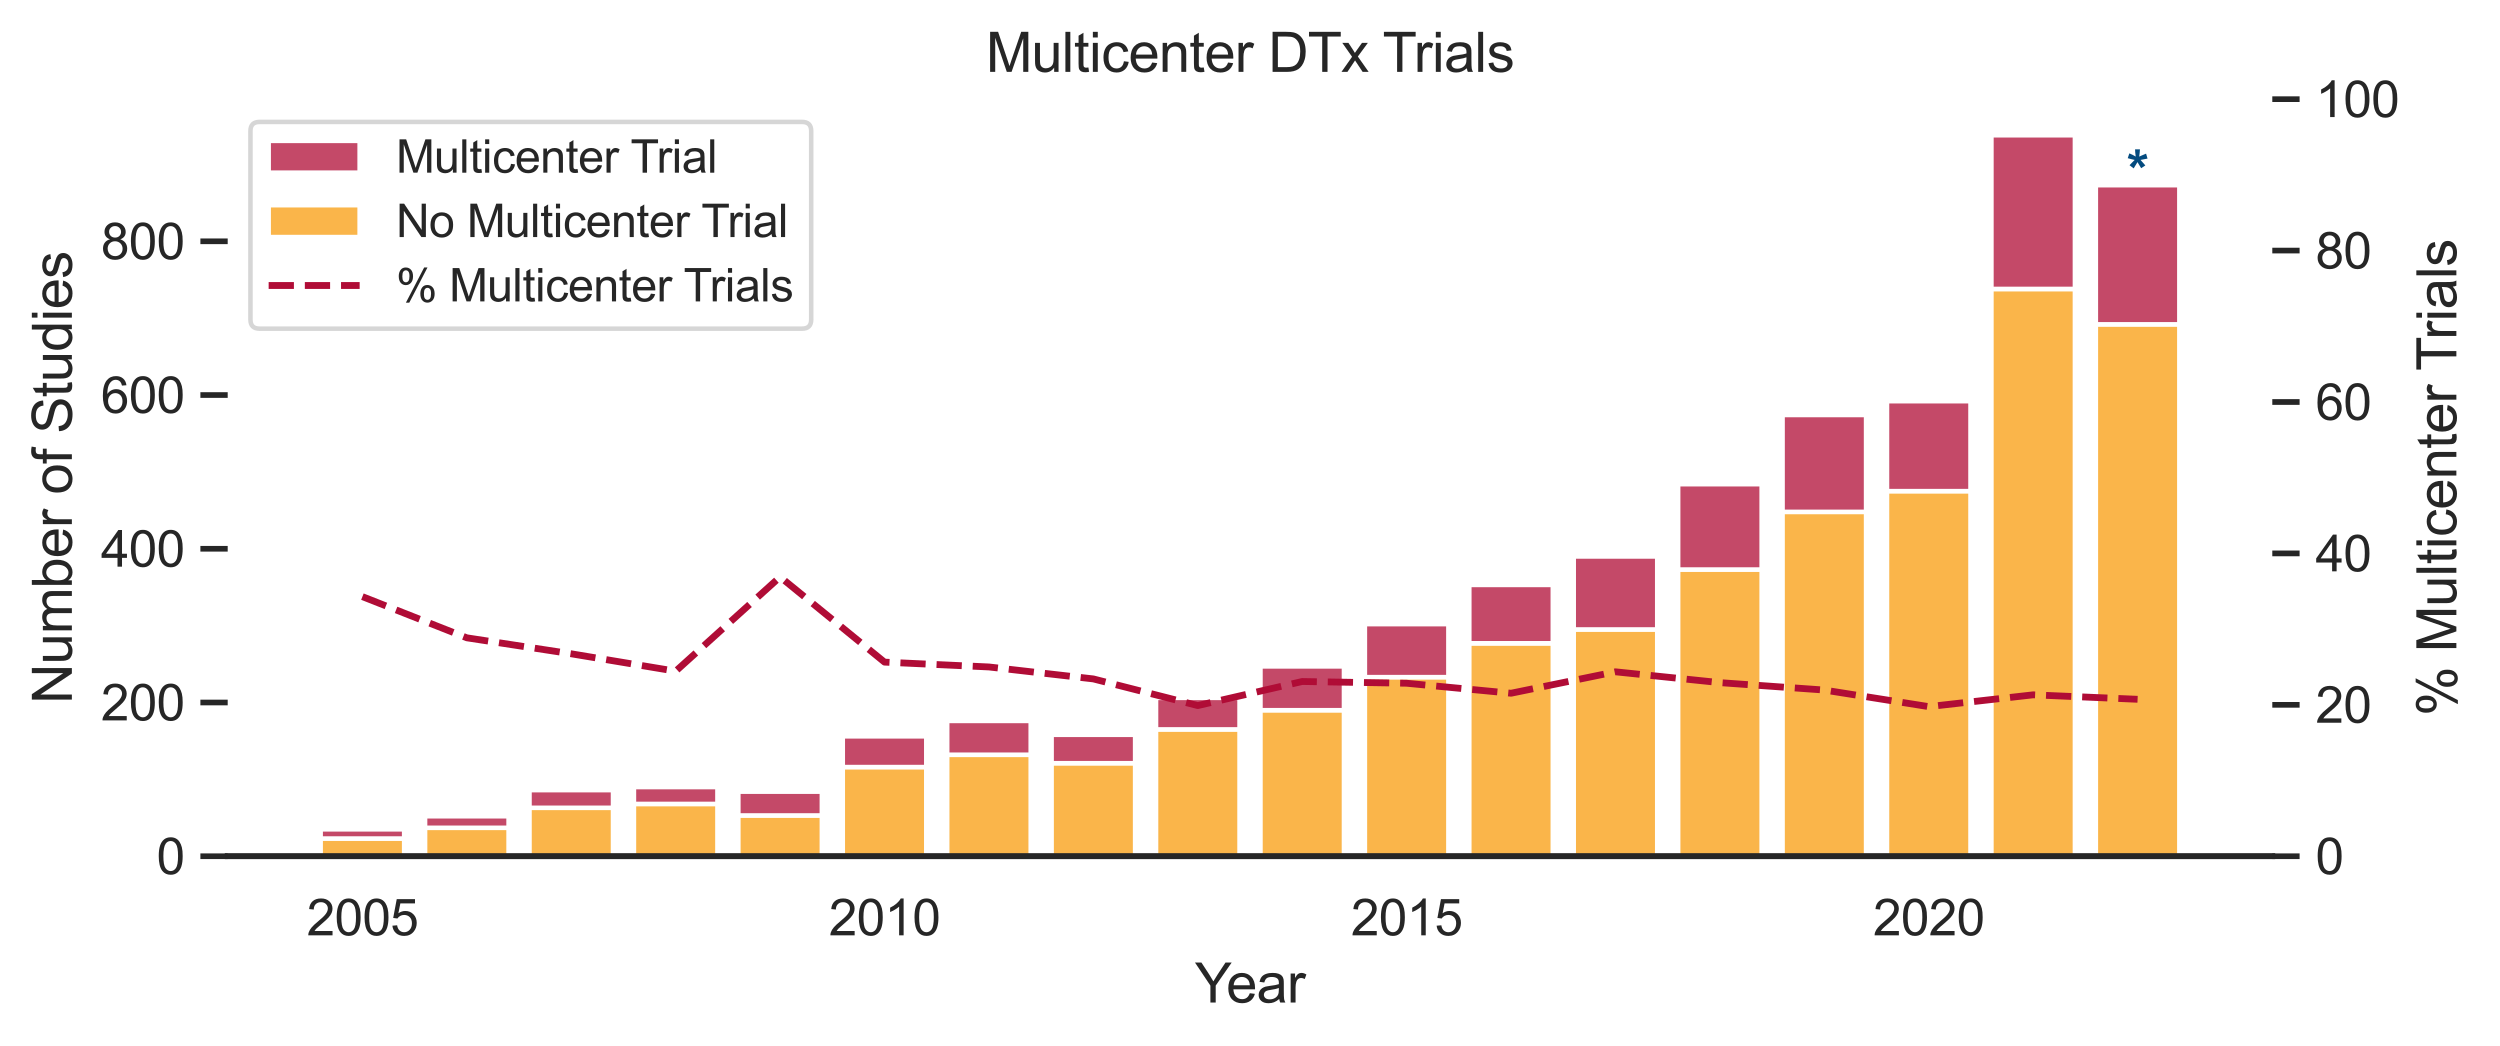 <?xml version="1.0" encoding="utf-8" standalone="no"?>
<!DOCTYPE svg PUBLIC "-//W3C//DTD SVG 1.1//EN"
  "http://www.w3.org/Graphics/SVG/1.1/DTD/svg11.dtd">
<svg xmlns:xlink="http://www.w3.org/1999/xlink" width="549.241pt" height="229.844pt" viewBox="0 0 549.241 229.844" xmlns="http://www.w3.org/2000/svg" version="1.1">
 <defs>
  <style type="text/css">*{stroke-linejoin: round; stroke-linecap: butt}</style>
 </defs>
 <g id="figure_1">
  <g id="patch_1">
   <path d="M 0 229.844 
L 549.241 229.844 
L 549.241 0 
L 0 0 
z
" style="fill: #ffffff"/>
  </g>
  <g id="axes_1">
   <g id="patch_2">
    <path d="M 50.025 188.109 
L 499.215 188.109 
L 499.215 21.789 
L 50.025 21.789 
z
" style="fill: #ffffff"/>
   </g>
   <g id="matplotlib.axis_1">
    <g id="xtick_1">
     <g id="text_1">
      <!-- 2005 -->
      <g style="fill: #262626" transform="translate(67.386 205.483)scale(0.11 -0.11)">
       <defs>
        <path id="ArialMT-32" d="M 3222 541 
L 3222 0 
L 194 0 
Q 188 203 259 391 
Q 375 700 629 1000 
Q 884 1300 1366 1694 
Q 2113 2306 2375 2664 
Q 2638 3022 2638 3341 
Q 2638 3675 2398 3904 
Q 2159 4134 1775 4134 
Q 1369 4134 1125 3890 
Q 881 3647 878 3216 
L 300 3275 
Q 359 3922 746 4261 
Q 1134 4600 1788 4600 
Q 2447 4600 2831 4234 
Q 3216 3869 3216 3328 
Q 3216 3053 3103 2787 
Q 2991 2522 2730 2228 
Q 2469 1934 1863 1422 
Q 1356 997 1212 845 
Q 1069 694 975 541 
L 3222 541 
z
" transform="scale(0.016)"/>
        <path id="ArialMT-30" d="M 266 2259 
Q 266 3072 433 3567 
Q 600 4063 929 4331 
Q 1259 4600 1759 4600 
Q 2128 4600 2406 4451 
Q 2684 4303 2865 4023 
Q 3047 3744 3150 3342 
Q 3253 2941 3253 2259 
Q 3253 1453 3087 958 
Q 2922 463 2592 192 
Q 2263 -78 1759 -78 
Q 1097 -78 719 397 
Q 266 969 266 2259 
z
M 844 2259 
Q 844 1131 1108 757 
Q 1372 384 1759 384 
Q 2147 384 2411 759 
Q 2675 1134 2675 2259 
Q 2675 3391 2411 3762 
Q 2147 4134 1753 4134 
Q 1366 4134 1134 3806 
Q 844 3388 844 2259 
z
" transform="scale(0.016)"/>
        <path id="ArialMT-35" d="M 266 1200 
L 856 1250 
Q 922 819 1161 601 
Q 1400 384 1738 384 
Q 2144 384 2425 690 
Q 2706 997 2706 1503 
Q 2706 1984 2436 2262 
Q 2166 2541 1728 2541 
Q 1456 2541 1237 2417 
Q 1019 2294 894 2097 
L 366 2166 
L 809 4519 
L 3088 4519 
L 3088 3981 
L 1259 3981 
L 1013 2750 
Q 1425 3038 1878 3038 
Q 2478 3038 2890 2622 
Q 3303 2206 3303 1553 
Q 3303 931 2941 478 
Q 2500 -78 1738 -78 
Q 1113 -78 717 272 
Q 322 622 266 1200 
z
" transform="scale(0.016)"/>
       </defs>
       <use xlink:href="#ArialMT-32"/>
       <use xlink:href="#ArialMT-30" x="55.615"/>
       <use xlink:href="#ArialMT-30" x="111.23"/>
       <use xlink:href="#ArialMT-35" x="166.846"/>
      </g>
     </g>
    </g>
    <g id="xtick_2">
     <g id="text_2">
      <!-- 2010 -->
      <g style="fill: #262626" transform="translate(182.092 205.483)scale(0.11 -0.11)">
       <defs>
        <path id="ArialMT-31" d="M 2384 0 
L 1822 0 
L 1822 3584 
Q 1619 3391 1289 3197 
Q 959 3003 697 2906 
L 697 3450 
Q 1169 3672 1522 3987 
Q 1875 4303 2022 4600 
L 2384 4600 
L 2384 0 
z
" transform="scale(0.016)"/>
       </defs>
       <use xlink:href="#ArialMT-32"/>
       <use xlink:href="#ArialMT-30" x="55.615"/>
       <use xlink:href="#ArialMT-31" x="111.23"/>
       <use xlink:href="#ArialMT-30" x="166.846"/>
      </g>
     </g>
    </g>
    <g id="xtick_3">
     <g id="text_3">
      <!-- 2015 -->
      <g style="fill: #262626" transform="translate(296.798 205.483)scale(0.11 -0.11)">
       <use xlink:href="#ArialMT-32"/>
       <use xlink:href="#ArialMT-30" x="55.615"/>
       <use xlink:href="#ArialMT-31" x="111.23"/>
       <use xlink:href="#ArialMT-35" x="166.846"/>
      </g>
     </g>
    </g>
    <g id="xtick_4">
     <g id="text_4">
      <!-- 2020 -->
      <g style="fill: #262626" transform="translate(411.505 205.483)scale(0.11 -0.11)">
       <use xlink:href="#ArialMT-32"/>
       <use xlink:href="#ArialMT-30" x="55.615"/>
       <use xlink:href="#ArialMT-32" x="111.23"/>
       <use xlink:href="#ArialMT-30" x="166.846"/>
      </g>
     </g>
    </g>
    <g id="text_5">
     <!-- Year -->
     <g style="fill: #262626" transform="translate(262.495 220.259)scale(0.12 -0.12)">
      <defs>
       <path id="ArialMT-59" d="M 1784 0 
L 1784 1941 
L 19 4581 
L 756 4581 
L 1659 3200 
Q 1909 2813 2125 2425 
Q 2331 2784 2625 3234 
L 3513 4581 
L 4219 4581 
L 2391 1941 
L 2391 0 
L 1784 0 
z
" transform="scale(0.016)"/>
       <path id="ArialMT-65" d="M 2694 1069 
L 3275 997 
Q 3138 488 2766 206 
Q 2394 -75 1816 -75 
Q 1088 -75 661 373 
Q 234 822 234 1631 
Q 234 2469 665 2931 
Q 1097 3394 1784 3394 
Q 2450 3394 2872 2941 
Q 3294 2488 3294 1666 
Q 3294 1616 3291 1516 
L 816 1516 
Q 847 969 1125 678 
Q 1403 388 1819 388 
Q 2128 388 2347 550 
Q 2566 713 2694 1069 
z
M 847 1978 
L 2700 1978 
Q 2663 2397 2488 2606 
Q 2219 2931 1791 2931 
Q 1403 2931 1139 2672 
Q 875 2413 847 1978 
z
" transform="scale(0.016)"/>
       <path id="ArialMT-61" d="M 2588 409 
Q 2275 144 1986 34 
Q 1697 -75 1366 -75 
Q 819 -75 525 192 
Q 231 459 231 875 
Q 231 1119 342 1320 
Q 453 1522 633 1644 
Q 813 1766 1038 1828 
Q 1203 1872 1538 1913 
Q 2219 1994 2541 2106 
Q 2544 2222 2544 2253 
Q 2544 2597 2384 2738 
Q 2169 2928 1744 2928 
Q 1347 2928 1158 2789 
Q 969 2650 878 2297 
L 328 2372 
Q 403 2725 575 2942 
Q 747 3159 1072 3276 
Q 1397 3394 1825 3394 
Q 2250 3394 2515 3294 
Q 2781 3194 2906 3042 
Q 3031 2891 3081 2659 
Q 3109 2516 3109 2141 
L 3109 1391 
Q 3109 606 3145 398 
Q 3181 191 3288 0 
L 2700 0 
Q 2613 175 2588 409 
z
M 2541 1666 
Q 2234 1541 1622 1453 
Q 1275 1403 1131 1340 
Q 988 1278 909 1158 
Q 831 1038 831 891 
Q 831 666 1001 516 
Q 1172 366 1500 366 
Q 1825 366 2078 508 
Q 2331 650 2450 897 
Q 2541 1088 2541 1459 
L 2541 1666 
z
" transform="scale(0.016)"/>
       <path id="ArialMT-72" d="M 416 0 
L 416 3319 
L 922 3319 
L 922 2816 
Q 1116 3169 1280 3281 
Q 1444 3394 1641 3394 
Q 1925 3394 2219 3213 
L 2025 2691 
Q 1819 2813 1613 2813 
Q 1428 2813 1281 2702 
Q 1134 2591 1072 2394 
Q 978 2094 978 1738 
L 978 0 
L 416 0 
z
" transform="scale(0.016)"/>
      </defs>
      <use xlink:href="#ArialMT-59"/>
      <use xlink:href="#ArialMT-65" x="57.574"/>
      <use xlink:href="#ArialMT-61" x="113.189"/>
      <use xlink:href="#ArialMT-72" x="168.805"/>
     </g>
    </g>
   </g>
   <g id="matplotlib.axis_2">
    <g id="ytick_1">
     <g id="line2d_1">
      <defs>
       <path id="m0fbf802ec1" d="M 0 0 
L -6 0 
" style="stroke: #262626; stroke-width: 1.25"/>
      </defs>
      <g>
       <use xlink:href="#m0fbf802ec1" x="50.025" y="188.109" style="fill: #262626; stroke: #262626; stroke-width: 1.25"/>
      </g>
     </g>
     <g id="text_6">
      <!-- 0 -->
      <g style="fill: #262626" transform="translate(34.408 192.046)scale(0.11 -0.11)">
       <use xlink:href="#ArialMT-30"/>
      </g>
     </g>
    </g>
    <g id="ytick_2">
     <g id="line2d_2">
      <g>
       <use xlink:href="#m0fbf802ec1" x="50.025" y="154.335" style="fill: #262626; stroke: #262626; stroke-width: 1.25"/>
      </g>
     </g>
     <g id="text_7">
      <!-- 200 -->
      <g style="fill: #262626" transform="translate(22.174 158.272)scale(0.11 -0.11)">
       <use xlink:href="#ArialMT-32"/>
       <use xlink:href="#ArialMT-30" x="55.615"/>
       <use xlink:href="#ArialMT-30" x="111.23"/>
      </g>
     </g>
    </g>
    <g id="ytick_3">
     <g id="line2d_3">
      <g>
       <use xlink:href="#m0fbf802ec1" x="50.025" y="120.561" style="fill: #262626; stroke: #262626; stroke-width: 1.25"/>
      </g>
     </g>
     <g id="text_8">
      <!-- 400 -->
      <g style="fill: #262626" transform="translate(22.174 124.498)scale(0.11 -0.11)">
       <defs>
        <path id="ArialMT-34" d="M 2069 0 
L 2069 1097 
L 81 1097 
L 81 1613 
L 2172 4581 
L 2631 4581 
L 2631 1613 
L 3250 1613 
L 3250 1097 
L 2631 1097 
L 2631 0 
L 2069 0 
z
M 2069 1613 
L 2069 3678 
L 634 1613 
L 2069 1613 
z
" transform="scale(0.016)"/>
       </defs>
       <use xlink:href="#ArialMT-34"/>
       <use xlink:href="#ArialMT-30" x="55.615"/>
       <use xlink:href="#ArialMT-30" x="111.23"/>
      </g>
     </g>
    </g>
    <g id="ytick_4">
     <g id="line2d_4">
      <g>
       <use xlink:href="#m0fbf802ec1" x="50.025" y="86.787" style="fill: #262626; stroke: #262626; stroke-width: 1.25"/>
      </g>
     </g>
     <g id="text_9">
      <!-- 600 -->
      <g style="fill: #262626" transform="translate(22.174 90.724)scale(0.11 -0.11)">
       <defs>
        <path id="ArialMT-36" d="M 3184 3459 
L 2625 3416 
Q 2550 3747 2413 3897 
Q 2184 4138 1850 4138 
Q 1581 4138 1378 3988 
Q 1113 3794 959 3422 
Q 806 3050 800 2363 
Q 1003 2672 1297 2822 
Q 1591 2972 1913 2972 
Q 2475 2972 2870 2558 
Q 3266 2144 3266 1488 
Q 3266 1056 3080 686 
Q 2894 316 2569 119 
Q 2244 -78 1831 -78 
Q 1128 -78 684 439 
Q 241 956 241 2144 
Q 241 3472 731 4075 
Q 1159 4600 1884 4600 
Q 2425 4600 2770 4297 
Q 3116 3994 3184 3459 
z
M 888 1484 
Q 888 1194 1011 928 
Q 1134 663 1356 523 
Q 1578 384 1822 384 
Q 2178 384 2434 671 
Q 2691 959 2691 1453 
Q 2691 1928 2437 2201 
Q 2184 2475 1800 2475 
Q 1419 2475 1153 2201 
Q 888 1928 888 1484 
z
" transform="scale(0.016)"/>
       </defs>
       <use xlink:href="#ArialMT-36"/>
       <use xlink:href="#ArialMT-30" x="55.615"/>
       <use xlink:href="#ArialMT-30" x="111.23"/>
      </g>
     </g>
    </g>
    <g id="ytick_5">
     <g id="line2d_5">
      <g>
       <use xlink:href="#m0fbf802ec1" x="50.025" y="53.013" style="fill: #262626; stroke: #262626; stroke-width: 1.25"/>
      </g>
     </g>
     <g id="text_10">
      <!-- 800 -->
      <g style="fill: #262626" transform="translate(22.174 56.95)scale(0.11 -0.11)">
       <defs>
        <path id="ArialMT-38" d="M 1131 2484 
Q 781 2613 612 2850 
Q 444 3088 444 3419 
Q 444 3919 803 4259 
Q 1163 4600 1759 4600 
Q 2359 4600 2725 4251 
Q 3091 3903 3091 3403 
Q 3091 3084 2923 2848 
Q 2756 2613 2416 2484 
Q 2838 2347 3058 2040 
Q 3278 1734 3278 1309 
Q 3278 722 2862 322 
Q 2447 -78 1769 -78 
Q 1091 -78 675 323 
Q 259 725 259 1325 
Q 259 1772 486 2073 
Q 713 2375 1131 2484 
z
M 1019 3438 
Q 1019 3113 1228 2906 
Q 1438 2700 1772 2700 
Q 2097 2700 2305 2904 
Q 2513 3109 2513 3406 
Q 2513 3716 2298 3927 
Q 2084 4138 1766 4138 
Q 1444 4138 1231 3931 
Q 1019 3725 1019 3438 
z
M 838 1322 
Q 838 1081 952 856 
Q 1066 631 1291 507 
Q 1516 384 1775 384 
Q 2178 384 2440 643 
Q 2703 903 2703 1303 
Q 2703 1709 2433 1975 
Q 2163 2241 1756 2241 
Q 1359 2241 1098 1978 
Q 838 1716 838 1322 
z
" transform="scale(0.016)"/>
       </defs>
       <use xlink:href="#ArialMT-38"/>
       <use xlink:href="#ArialMT-30" x="55.615"/>
       <use xlink:href="#ArialMT-30" x="111.23"/>
      </g>
     </g>
    </g>
    <g id="text_11">
     <!-- Number of Studies -->
     <g style="fill: #262626" transform="translate(15.789 154.637)rotate(-90)scale(0.12 -0.12)">
      <defs>
       <path id="ArialMT-4e" d="M 488 0 
L 488 4581 
L 1109 4581 
L 3516 984 
L 3516 4581 
L 4097 4581 
L 4097 0 
L 3475 0 
L 1069 3600 
L 1069 0 
L 488 0 
z
" transform="scale(0.016)"/>
       <path id="ArialMT-75" d="M 2597 0 
L 2597 488 
Q 2209 -75 1544 -75 
Q 1250 -75 995 37 
Q 741 150 617 320 
Q 494 491 444 738 
Q 409 903 409 1263 
L 409 3319 
L 972 3319 
L 972 1478 
Q 972 1038 1006 884 
Q 1059 663 1231 536 
Q 1403 409 1656 409 
Q 1909 409 2131 539 
Q 2353 669 2445 892 
Q 2538 1116 2538 1541 
L 2538 3319 
L 3100 3319 
L 3100 0 
L 2597 0 
z
" transform="scale(0.016)"/>
       <path id="ArialMT-6d" d="M 422 0 
L 422 3319 
L 925 3319 
L 925 2853 
Q 1081 3097 1340 3245 
Q 1600 3394 1931 3394 
Q 2300 3394 2536 3241 
Q 2772 3088 2869 2813 
Q 3263 3394 3894 3394 
Q 4388 3394 4653 3120 
Q 4919 2847 4919 2278 
L 4919 0 
L 4359 0 
L 4359 2091 
Q 4359 2428 4304 2576 
Q 4250 2725 4106 2815 
Q 3963 2906 3769 2906 
Q 3419 2906 3187 2673 
Q 2956 2441 2956 1928 
L 2956 0 
L 2394 0 
L 2394 2156 
Q 2394 2531 2256 2718 
Q 2119 2906 1806 2906 
Q 1569 2906 1367 2781 
Q 1166 2656 1075 2415 
Q 984 2175 984 1722 
L 984 0 
L 422 0 
z
" transform="scale(0.016)"/>
       <path id="ArialMT-62" d="M 941 0 
L 419 0 
L 419 4581 
L 981 4581 
L 981 2947 
Q 1338 3394 1891 3394 
Q 2197 3394 2470 3270 
Q 2744 3147 2920 2923 
Q 3097 2700 3197 2384 
Q 3297 2069 3297 1709 
Q 3297 856 2875 390 
Q 2453 -75 1863 -75 
Q 1275 -75 941 416 
L 941 0 
z
M 934 1684 
Q 934 1088 1097 822 
Q 1363 388 1816 388 
Q 2184 388 2453 708 
Q 2722 1028 2722 1663 
Q 2722 2313 2464 2622 
Q 2206 2931 1841 2931 
Q 1472 2931 1203 2611 
Q 934 2291 934 1684 
z
" transform="scale(0.016)"/>
       <path id="ArialMT-20" transform="scale(0.016)"/>
       <path id="ArialMT-6f" d="M 213 1659 
Q 213 2581 725 3025 
Q 1153 3394 1769 3394 
Q 2453 3394 2887 2945 
Q 3322 2497 3322 1706 
Q 3322 1066 3130 698 
Q 2938 331 2570 128 
Q 2203 -75 1769 -75 
Q 1072 -75 642 372 
Q 213 819 213 1659 
z
M 791 1659 
Q 791 1022 1069 705 
Q 1347 388 1769 388 
Q 2188 388 2466 706 
Q 2744 1025 2744 1678 
Q 2744 2294 2464 2611 
Q 2184 2928 1769 2928 
Q 1347 2928 1069 2612 
Q 791 2297 791 1659 
z
" transform="scale(0.016)"/>
       <path id="ArialMT-66" d="M 556 0 
L 556 2881 
L 59 2881 
L 59 3319 
L 556 3319 
L 556 3672 
Q 556 4006 616 4169 
Q 697 4388 901 4523 
Q 1106 4659 1475 4659 
Q 1713 4659 2000 4603 
L 1916 4113 
Q 1741 4144 1584 4144 
Q 1328 4144 1222 4034 
Q 1116 3925 1116 3625 
L 1116 3319 
L 1763 3319 
L 1763 2881 
L 1116 2881 
L 1116 0 
L 556 0 
z
" transform="scale(0.016)"/>
       <path id="ArialMT-53" d="M 288 1472 
L 859 1522 
Q 900 1178 1048 958 
Q 1197 738 1509 602 
Q 1822 466 2213 466 
Q 2559 466 2825 569 
Q 3091 672 3220 851 
Q 3350 1031 3350 1244 
Q 3350 1459 3225 1620 
Q 3100 1781 2813 1891 
Q 2628 1963 1997 2114 
Q 1366 2266 1113 2400 
Q 784 2572 623 2826 
Q 463 3081 463 3397 
Q 463 3744 659 4045 
Q 856 4347 1234 4503 
Q 1613 4659 2075 4659 
Q 2584 4659 2973 4495 
Q 3363 4331 3572 4012 
Q 3781 3694 3797 3291 
L 3216 3247 
Q 3169 3681 2898 3903 
Q 2628 4125 2100 4125 
Q 1550 4125 1298 3923 
Q 1047 3722 1047 3438 
Q 1047 3191 1225 3031 
Q 1400 2872 2139 2705 
Q 2878 2538 3153 2413 
Q 3553 2228 3743 1945 
Q 3934 1663 3934 1294 
Q 3934 928 3725 604 
Q 3516 281 3123 101 
Q 2731 -78 2241 -78 
Q 1619 -78 1198 103 
Q 778 284 539 648 
Q 300 1013 288 1472 
z
" transform="scale(0.016)"/>
       <path id="ArialMT-74" d="M 1650 503 
L 1731 6 
Q 1494 -44 1306 -44 
Q 1000 -44 831 53 
Q 663 150 594 308 
Q 525 466 525 972 
L 525 2881 
L 113 2881 
L 113 3319 
L 525 3319 
L 525 4141 
L 1084 4478 
L 1084 3319 
L 1650 3319 
L 1650 2881 
L 1084 2881 
L 1084 941 
Q 1084 700 1114 631 
Q 1144 563 1211 522 
Q 1278 481 1403 481 
Q 1497 481 1650 503 
z
" transform="scale(0.016)"/>
       <path id="ArialMT-64" d="M 2575 0 
L 2575 419 
Q 2259 -75 1647 -75 
Q 1250 -75 917 144 
Q 584 363 401 755 
Q 219 1147 219 1656 
Q 219 2153 384 2558 
Q 550 2963 881 3178 
Q 1213 3394 1622 3394 
Q 1922 3394 2156 3267 
Q 2391 3141 2538 2938 
L 2538 4581 
L 3097 4581 
L 3097 0 
L 2575 0 
z
M 797 1656 
Q 797 1019 1065 703 
Q 1334 388 1700 388 
Q 2069 388 2326 689 
Q 2584 991 2584 1609 
Q 2584 2291 2321 2609 
Q 2059 2928 1675 2928 
Q 1300 2928 1048 2622 
Q 797 2316 797 1656 
z
" transform="scale(0.016)"/>
       <path id="ArialMT-69" d="M 425 3934 
L 425 4581 
L 988 4581 
L 988 3934 
L 425 3934 
z
M 425 0 
L 425 3319 
L 988 3319 
L 988 0 
L 425 0 
z
" transform="scale(0.016)"/>
       <path id="ArialMT-73" d="M 197 991 
L 753 1078 
Q 800 744 1014 566 
Q 1228 388 1613 388 
Q 2000 388 2187 545 
Q 2375 703 2375 916 
Q 2375 1106 2209 1216 
Q 2094 1291 1634 1406 
Q 1016 1563 777 1677 
Q 538 1791 414 1992 
Q 291 2194 291 2438 
Q 291 2659 392 2848 
Q 494 3038 669 3163 
Q 800 3259 1026 3326 
Q 1253 3394 1513 3394 
Q 1903 3394 2198 3281 
Q 2494 3169 2634 2976 
Q 2775 2784 2828 2463 
L 2278 2388 
Q 2241 2644 2061 2787 
Q 1881 2931 1553 2931 
Q 1166 2931 1000 2803 
Q 834 2675 834 2503 
Q 834 2394 903 2306 
Q 972 2216 1119 2156 
Q 1203 2125 1616 2013 
Q 2213 1853 2448 1751 
Q 2684 1650 2818 1456 
Q 2953 1263 2953 975 
Q 2953 694 2789 445 
Q 2625 197 2315 61 
Q 2006 -75 1616 -75 
Q 969 -75 630 194 
Q 291 463 197 991 
z
" transform="scale(0.016)"/>
      </defs>
      <use xlink:href="#ArialMT-4e"/>
      <use xlink:href="#ArialMT-75" x="72.217"/>
      <use xlink:href="#ArialMT-6d" x="127.832"/>
      <use xlink:href="#ArialMT-62" x="211.133"/>
      <use xlink:href="#ArialMT-65" x="266.748"/>
      <use xlink:href="#ArialMT-72" x="322.363"/>
      <use xlink:href="#ArialMT-20" x="355.664"/>
      <use xlink:href="#ArialMT-6f" x="383.447"/>
      <use xlink:href="#ArialMT-66" x="439.062"/>
      <use xlink:href="#ArialMT-20" x="466.846"/>
      <use xlink:href="#ArialMT-53" x="494.629"/>
      <use xlink:href="#ArialMT-74" x="561.328"/>
      <use xlink:href="#ArialMT-75" x="589.111"/>
      <use xlink:href="#ArialMT-64" x="644.727"/>
      <use xlink:href="#ArialMT-69" x="700.342"/>
      <use xlink:href="#ArialMT-65" x="722.559"/>
      <use xlink:href="#ArialMT-73" x="778.174"/>
     </g>
    </g>
   </g>
   <g id="patch_3">
    <path d="M 70.443 188.109 
L 88.796 188.109 
L 88.796 184.225 
L 70.443 184.225 
z
" clip-path="url(#p5a8316d09e)" style="fill: #f89c0e; fill-opacity: 0.75; stroke: #ffffff; stroke-linejoin: miter"/>
   </g>
   <g id="patch_4">
    <path d="M 93.384 188.109 
L 111.737 188.109 
L 111.737 181.861 
L 93.384 181.861 
z
" clip-path="url(#p5a8316d09e)" style="fill: #f89c0e; fill-opacity: 0.75; stroke: #ffffff; stroke-linejoin: miter"/>
   </g>
   <g id="patch_5">
    <path d="M 116.326 188.109 
L 134.679 188.109 
L 134.679 177.471 
L 116.326 177.471 
z
" clip-path="url(#p5a8316d09e)" style="fill: #f89c0e; fill-opacity: 0.75; stroke: #ffffff; stroke-linejoin: miter"/>
   </g>
   <g id="patch_6">
    <path d="M 139.267 188.109 
L 157.62 188.109 
L 157.62 176.626 
L 139.267 176.626 
z
" clip-path="url(#p5a8316d09e)" style="fill: #f89c0e; fill-opacity: 0.75; stroke: #ffffff; stroke-linejoin: miter"/>
   </g>
   <g id="patch_7">
    <path d="M 162.208 188.109 
L 180.561 188.109 
L 180.561 179.159 
L 162.208 179.159 
z
" clip-path="url(#p5a8316d09e)" style="fill: #f89c0e; fill-opacity: 0.75; stroke: #ffffff; stroke-linejoin: miter"/>
   </g>
   <g id="patch_8">
    <path d="M 185.15 188.109 
L 203.503 188.109 
L 203.503 168.52 
L 185.15 168.52 
z
" clip-path="url(#p5a8316d09e)" style="fill: #f89c0e; fill-opacity: 0.75; stroke: #ffffff; stroke-linejoin: miter"/>
   </g>
   <g id="patch_9">
    <path d="M 208.091 188.109 
L 226.444 188.109 
L 226.444 165.819 
L 208.091 165.819 
z
" clip-path="url(#p5a8316d09e)" style="fill: #f89c0e; fill-opacity: 0.75; stroke: #ffffff; stroke-linejoin: miter"/>
   </g>
   <g id="patch_10">
    <path d="M 231.032 188.109 
L 249.385 188.109 
L 249.385 167.676 
L 231.032 167.676 
z
" clip-path="url(#p5a8316d09e)" style="fill: #f89c0e; fill-opacity: 0.75; stroke: #ffffff; stroke-linejoin: miter"/>
   </g>
   <g id="patch_11">
    <path d="M 253.973 188.109 
L 272.326 188.109 
L 272.326 160.246 
L 253.973 160.246 
z
" clip-path="url(#p5a8316d09e)" style="fill: #f89c0e; fill-opacity: 0.75; stroke: #ffffff; stroke-linejoin: miter"/>
   </g>
   <g id="patch_12">
    <path d="M 276.915 188.109 
L 295.268 188.109 
L 295.268 156.024 
L 276.915 156.024 
z
" clip-path="url(#p5a8316d09e)" style="fill: #f89c0e; fill-opacity: 0.75; stroke: #ffffff; stroke-linejoin: miter"/>
   </g>
   <g id="patch_13">
    <path d="M 299.856 188.109 
L 318.209 188.109 
L 318.209 148.763 
L 299.856 148.763 
z
" clip-path="url(#p5a8316d09e)" style="fill: #f89c0e; fill-opacity: 0.75; stroke: #ffffff; stroke-linejoin: miter"/>
   </g>
   <g id="patch_14">
    <path d="M 322.797 188.109 
L 341.15 188.109 
L 341.15 141.332 
L 322.797 141.332 
z
" clip-path="url(#p5a8316d09e)" style="fill: #f89c0e; fill-opacity: 0.75; stroke: #ffffff; stroke-linejoin: miter"/>
   </g>
   <g id="patch_15">
    <path d="M 345.738 188.109 
L 364.091 188.109 
L 364.091 138.293 
L 345.738 138.293 
z
" clip-path="url(#p5a8316d09e)" style="fill: #f89c0e; fill-opacity: 0.75; stroke: #ffffff; stroke-linejoin: miter"/>
   </g>
   <g id="patch_16">
    <path d="M 368.68 188.109 
L 387.033 188.109 
L 387.033 125.121 
L 368.68 125.121 
z
" clip-path="url(#p5a8316d09e)" style="fill: #f89c0e; fill-opacity: 0.75; stroke: #ffffff; stroke-linejoin: miter"/>
   </g>
   <g id="patch_17">
    <path d="M 391.621 188.109 
L 409.974 188.109 
L 409.974 112.456 
L 391.621 112.456 
z
" clip-path="url(#p5a8316d09e)" style="fill: #f89c0e; fill-opacity: 0.75; stroke: #ffffff; stroke-linejoin: miter"/>
   </g>
   <g id="patch_18">
    <path d="M 414.562 188.109 
L 432.915 188.109 
L 432.915 107.896 
L 414.562 107.896 
z
" clip-path="url(#p5a8316d09e)" style="fill: #f89c0e; fill-opacity: 0.75; stroke: #ffffff; stroke-linejoin: miter"/>
   </g>
   <g id="patch_19">
    <path d="M 437.503 188.109 
L 455.856 188.109 
L 455.856 63.483 
L 437.503 63.483 
z
" clip-path="url(#p5a8316d09e)" style="fill: #f89c0e; fill-opacity: 0.75; stroke: #ffffff; stroke-linejoin: miter"/>
   </g>
   <g id="patch_20">
    <path d="M 460.445 188.109 
L 478.798 188.109 
L 478.798 71.251 
L 460.445 71.251 
z
" clip-path="url(#p5a8316d09e)" style="fill: #f89c0e; fill-opacity: 0.75; stroke: #ffffff; stroke-linejoin: miter"/>
   </g>
   <g id="patch_21">
    <path d="M 70.443 184.225 
L 88.796 184.225 
L 88.796 182.199 
L 70.443 182.199 
z
" clip-path="url(#p5a8316d09e)" style="fill: #b00c36; fill-opacity: 0.75; stroke: #ffffff; stroke-linejoin: miter"/>
   </g>
   <g id="patch_22">
    <path d="M 93.384 181.861 
L 111.737 181.861 
L 111.737 179.328 
L 93.384 179.328 
z
" clip-path="url(#p5a8316d09e)" style="fill: #b00c36; fill-opacity: 0.75; stroke: #ffffff; stroke-linejoin: miter"/>
   </g>
   <g id="patch_23">
    <path d="M 116.326 177.471 
L 134.679 177.471 
L 134.679 173.587 
L 116.326 173.587 
z
" clip-path="url(#p5a8316d09e)" style="fill: #b00c36; fill-opacity: 0.75; stroke: #ffffff; stroke-linejoin: miter"/>
   </g>
   <g id="patch_24">
    <path d="M 139.267 176.626 
L 157.62 176.626 
L 157.62 172.911 
L 139.267 172.911 
z
" clip-path="url(#p5a8316d09e)" style="fill: #b00c36; fill-opacity: 0.75; stroke: #ffffff; stroke-linejoin: miter"/>
   </g>
   <g id="patch_25">
    <path d="M 162.208 179.159 
L 180.561 179.159 
L 180.561 173.924 
L 162.208 173.924 
z
" clip-path="url(#p5a8316d09e)" style="fill: #b00c36; fill-opacity: 0.75; stroke: #ffffff; stroke-linejoin: miter"/>
   </g>
   <g id="patch_26">
    <path d="M 185.15 168.52 
L 203.503 168.52 
L 203.503 161.766 
L 185.15 161.766 
z
" clip-path="url(#p5a8316d09e)" style="fill: #b00c36; fill-opacity: 0.75; stroke: #ffffff; stroke-linejoin: miter"/>
   </g>
   <g id="patch_27">
    <path d="M 208.091 165.819 
L 226.444 165.819 
L 226.444 158.388 
L 208.091 158.388 
z
" clip-path="url(#p5a8316d09e)" style="fill: #b00c36; fill-opacity: 0.75; stroke: #ffffff; stroke-linejoin: miter"/>
   </g>
   <g id="patch_28">
    <path d="M 231.032 167.676 
L 249.385 167.676 
L 249.385 161.428 
L 231.032 161.428 
z
" clip-path="url(#p5a8316d09e)" style="fill: #b00c36; fill-opacity: 0.75; stroke: #ffffff; stroke-linejoin: miter"/>
   </g>
   <g id="patch_29">
    <path d="M 253.973 160.246 
L 272.326 160.246 
L 272.326 153.322 
L 253.973 153.322 
z
" clip-path="url(#p5a8316d09e)" style="fill: #b00c36; fill-opacity: 0.75; stroke: #ffffff; stroke-linejoin: miter"/>
   </g>
   <g id="patch_30">
    <path d="M 276.915 156.024 
L 295.268 156.024 
L 295.268 146.399 
L 276.915 146.399 
z
" clip-path="url(#p5a8316d09e)" style="fill: #b00c36; fill-opacity: 0.75; stroke: #ffffff; stroke-linejoin: miter"/>
   </g>
   <g id="patch_31">
    <path d="M 299.856 148.763 
L 318.209 148.763 
L 318.209 137.111 
L 299.856 137.111 
z
" clip-path="url(#p5a8316d09e)" style="fill: #b00c36; fill-opacity: 0.75; stroke: #ffffff; stroke-linejoin: miter"/>
   </g>
   <g id="patch_32">
    <path d="M 322.797 141.332 
L 341.15 141.332 
L 341.15 128.498 
L 322.797 128.498 
z
" clip-path="url(#p5a8316d09e)" style="fill: #b00c36; fill-opacity: 0.75; stroke: #ffffff; stroke-linejoin: miter"/>
   </g>
   <g id="patch_33">
    <path d="M 345.738 138.293 
L 364.091 138.293 
L 364.091 122.25 
L 345.738 122.25 
z
" clip-path="url(#p5a8316d09e)" style="fill: #b00c36; fill-opacity: 0.75; stroke: #ffffff; stroke-linejoin: miter"/>
   </g>
   <g id="patch_34">
    <path d="M 368.68 125.121 
L 387.033 125.121 
L 387.033 106.376 
L 368.68 106.376 
z
" clip-path="url(#p5a8316d09e)" style="fill: #b00c36; fill-opacity: 0.75; stroke: #ffffff; stroke-linejoin: miter"/>
   </g>
   <g id="patch_35">
    <path d="M 391.621 112.456 
L 409.974 112.456 
L 409.974 91.178 
L 391.621 91.178 
z
" clip-path="url(#p5a8316d09e)" style="fill: #b00c36; fill-opacity: 0.75; stroke: #ffffff; stroke-linejoin: miter"/>
   </g>
   <g id="patch_36">
    <path d="M 414.562 107.896 
L 432.915 107.896 
L 432.915 88.138 
L 414.562 88.138 
z
" clip-path="url(#p5a8316d09e)" style="fill: #b00c36; fill-opacity: 0.75; stroke: #ffffff; stroke-linejoin: miter"/>
   </g>
   <g id="patch_37">
    <path d="M 437.503 63.483 
L 455.856 63.483 
L 455.856 29.709 
L 437.503 29.709 
z
" clip-path="url(#p5a8316d09e)" style="fill: #b00c36; fill-opacity: 0.75; stroke: #ffffff; stroke-linejoin: miter"/>
   </g>
   <g id="patch_38">
    <path d="M 460.445 71.251 
L 478.798 71.251 
L 478.798 40.686 
L 460.445 40.686 
z
" clip-path="url(#p5a8316d09e)" style="fill: #b00c36; fill-opacity: 0.75; stroke: #ffffff; stroke-linejoin: miter"/>
   </g>
   <g id="patch_39">
    <path d="M 50.025 188.109 
L 499.215 188.109 
" style="fill: none; stroke: #262626; stroke-width: 1.25; stroke-linejoin: miter; stroke-linecap: square"/>
   </g>
  </g>
  <g id="axes_2">
   <g id="matplotlib.axis_3">
    <g id="ytick_6">
     <g id="line2d_6">
      <defs>
       <path id="m741aa384a7" d="M 0 0 
L 6 0 
" style="stroke: #262626; stroke-width: 1.25"/>
      </defs>
      <g>
       <use xlink:href="#m741aa384a7" x="499.215" y="188.109" style="fill: #262626; stroke: #262626; stroke-width: 1.25"/>
      </g>
     </g>
     <g id="text_12">
      <!-- 0 -->
      <g style="fill: #262626" transform="translate(508.715 192.046)scale(0.11 -0.11)">
       <use xlink:href="#ArialMT-30"/>
      </g>
     </g>
    </g>
    <g id="ytick_7">
     <g id="line2d_7">
      <g>
       <use xlink:href="#m741aa384a7" x="499.215" y="154.845" style="fill: #262626; stroke: #262626; stroke-width: 1.25"/>
      </g>
     </g>
     <g id="text_13">
      <!-- 20 -->
      <g style="fill: #262626" transform="translate(508.715 158.782)scale(0.11 -0.11)">
       <use xlink:href="#ArialMT-32"/>
       <use xlink:href="#ArialMT-30" x="55.615"/>
      </g>
     </g>
    </g>
    <g id="ytick_8">
     <g id="line2d_8">
      <g>
       <use xlink:href="#m741aa384a7" x="499.215" y="121.581" style="fill: #262626; stroke: #262626; stroke-width: 1.25"/>
      </g>
     </g>
     <g id="text_14">
      <!-- 40 -->
      <g style="fill: #262626" transform="translate(508.715 125.518)scale(0.11 -0.11)">
       <use xlink:href="#ArialMT-34"/>
       <use xlink:href="#ArialMT-30" x="55.615"/>
      </g>
     </g>
    </g>
    <g id="ytick_9">
     <g id="line2d_9">
      <g>
       <use xlink:href="#m741aa384a7" x="499.215" y="88.317" style="fill: #262626; stroke: #262626; stroke-width: 1.25"/>
      </g>
     </g>
     <g id="text_15">
      <!-- 60 -->
      <g style="fill: #262626" transform="translate(508.715 92.254)scale(0.11 -0.11)">
       <use xlink:href="#ArialMT-36"/>
       <use xlink:href="#ArialMT-30" x="55.615"/>
      </g>
     </g>
    </g>
    <g id="ytick_10">
     <g id="line2d_10">
      <g>
       <use xlink:href="#m741aa384a7" x="499.215" y="55.053" style="fill: #262626; stroke: #262626; stroke-width: 1.25"/>
      </g>
     </g>
     <g id="text_16">
      <!-- 80 -->
      <g style="fill: #262626" transform="translate(508.715 58.99)scale(0.11 -0.11)">
       <use xlink:href="#ArialMT-38"/>
       <use xlink:href="#ArialMT-30" x="55.615"/>
      </g>
     </g>
    </g>
    <g id="ytick_11">
     <g id="line2d_11">
      <g>
       <use xlink:href="#m741aa384a7" x="499.215" y="21.789" style="fill: #262626; stroke: #262626; stroke-width: 1.25"/>
      </g>
     </g>
     <g id="text_17">
      <!-- 100 -->
      <g style="fill: #262626" transform="translate(508.715 25.726)scale(0.11 -0.11)">
       <use xlink:href="#ArialMT-31"/>
       <use xlink:href="#ArialMT-30" x="55.615"/>
       <use xlink:href="#ArialMT-30" x="111.23"/>
      </g>
     </g>
    </g>
    <g id="text_18">
     <!-- % Multicenter Trials -->
     <g style="fill: #262626" transform="translate(539.656 157.296)rotate(-90)scale(0.12 -0.12)">
      <defs>
       <path id="ArialMT-25" d="M 372 3481 
Q 372 3972 619 4315 
Q 866 4659 1334 4659 
Q 1766 4659 2048 4351 
Q 2331 4044 2331 3447 
Q 2331 2866 2045 2552 
Q 1759 2238 1341 2238 
Q 925 2238 648 2547 
Q 372 2856 372 3481 
z
M 1350 4272 
Q 1141 4272 1002 4090 
Q 863 3909 863 3425 
Q 863 2984 1003 2804 
Q 1144 2625 1350 2625 
Q 1563 2625 1702 2806 
Q 1841 2988 1841 3469 
Q 1841 3913 1700 4092 
Q 1559 4272 1350 4272 
z
M 1353 -169 
L 3859 4659 
L 4316 4659 
L 1819 -169 
L 1353 -169 
z
M 3334 1075 
Q 3334 1569 3581 1911 
Q 3828 2253 4300 2253 
Q 4731 2253 5014 1945 
Q 5297 1638 5297 1041 
Q 5297 459 5011 145 
Q 4725 -169 4303 -169 
Q 3888 -169 3611 142 
Q 3334 453 3334 1075 
z
M 4316 1866 
Q 4103 1866 3964 1684 
Q 3825 1503 3825 1019 
Q 3825 581 3965 400 
Q 4106 219 4313 219 
Q 4528 219 4667 400 
Q 4806 581 4806 1063 
Q 4806 1506 4665 1686 
Q 4525 1866 4316 1866 
z
" transform="scale(0.016)"/>
       <path id="ArialMT-4d" d="M 475 0 
L 475 4581 
L 1388 4581 
L 2472 1338 
Q 2622 884 2691 659 
Q 2769 909 2934 1394 
L 4031 4581 
L 4847 4581 
L 4847 0 
L 4263 0 
L 4263 3834 
L 2931 0 
L 2384 0 
L 1059 3900 
L 1059 0 
L 475 0 
z
" transform="scale(0.016)"/>
       <path id="ArialMT-6c" d="M 409 0 
L 409 4581 
L 972 4581 
L 972 0 
L 409 0 
z
" transform="scale(0.016)"/>
       <path id="ArialMT-63" d="M 2588 1216 
L 3141 1144 
Q 3050 572 2676 248 
Q 2303 -75 1759 -75 
Q 1078 -75 664 370 
Q 250 816 250 1647 
Q 250 2184 428 2587 
Q 606 2991 970 3192 
Q 1334 3394 1763 3394 
Q 2303 3394 2647 3120 
Q 2991 2847 3088 2344 
L 2541 2259 
Q 2463 2594 2264 2762 
Q 2066 2931 1784 2931 
Q 1359 2931 1093 2626 
Q 828 2322 828 1663 
Q 828 994 1084 691 
Q 1341 388 1753 388 
Q 2084 388 2306 591 
Q 2528 794 2588 1216 
z
" transform="scale(0.016)"/>
       <path id="ArialMT-6e" d="M 422 0 
L 422 3319 
L 928 3319 
L 928 2847 
Q 1294 3394 1984 3394 
Q 2284 3394 2536 3286 
Q 2788 3178 2913 3003 
Q 3038 2828 3088 2588 
Q 3119 2431 3119 2041 
L 3119 0 
L 2556 0 
L 2556 2019 
Q 2556 2363 2490 2533 
Q 2425 2703 2258 2804 
Q 2091 2906 1866 2906 
Q 1506 2906 1245 2678 
Q 984 2450 984 1813 
L 984 0 
L 422 0 
z
" transform="scale(0.016)"/>
       <path id="ArialMT-54" d="M 1659 0 
L 1659 4041 
L 150 4041 
L 150 4581 
L 3781 4581 
L 3781 4041 
L 2266 4041 
L 2266 0 
L 1659 0 
z
" transform="scale(0.016)"/>
      </defs>
      <use xlink:href="#ArialMT-25"/>
      <use xlink:href="#ArialMT-20" x="88.916"/>
      <use xlink:href="#ArialMT-4d" x="116.699"/>
      <use xlink:href="#ArialMT-75" x="200"/>
      <use xlink:href="#ArialMT-6c" x="255.615"/>
      <use xlink:href="#ArialMT-74" x="277.832"/>
      <use xlink:href="#ArialMT-69" x="305.615"/>
      <use xlink:href="#ArialMT-63" x="327.832"/>
      <use xlink:href="#ArialMT-65" x="377.832"/>
      <use xlink:href="#ArialMT-6e" x="433.447"/>
      <use xlink:href="#ArialMT-74" x="489.062"/>
      <use xlink:href="#ArialMT-65" x="516.846"/>
      <use xlink:href="#ArialMT-72" x="572.461"/>
      <use xlink:href="#ArialMT-20" x="605.762"/>
      <use xlink:href="#ArialMT-54" x="631.795"/>
      <use xlink:href="#ArialMT-72" x="689.129"/>
      <use xlink:href="#ArialMT-69" x="722.43"/>
      <use xlink:href="#ArialMT-61" x="744.646"/>
      <use xlink:href="#ArialMT-6c" x="800.262"/>
      <use xlink:href="#ArialMT-73" x="822.479"/>
     </g>
    </g>
   </g>
   <g id="PolyCollection_1"/>
   <g id="line2d_12">
    <path d="M 79.62 131.078 
L 102.561 140.126 
L 125.502 143.635 
L 148.444 147.461 
L 171.385 126.737 
L 194.326 145.465 
L 217.267 146.529 
L 240.209 149.157 
L 263.15 155.012 
L 286.091 149.723 
L 309.032 150.105 
L 331.974 152.301 
L 354.915 147.594 
L 377.856 149.972 
L 400.797 151.602 
L 423.739 155.245 
L 446.68 152.65 
L 469.621 153.631 
" clip-path="url(#p5a8316d09e)" style="fill: none; stroke-dasharray: 5.55,2.4; stroke-dashoffset: 0; stroke: #b00c36; stroke-width: 1.5"/>
   </g>
   <g id="patch_40">
    <path d="M 50.025 188.109 
L 499.215 188.109 
" style="fill: none; stroke: #262626; stroke-width: 1.25; stroke-linejoin: miter; stroke-linecap: square"/>
   </g>
   <g id="text_19">
    <!-- * -->
    <g style="fill: #044b7f" transform="translate(467.286 41.748)scale(0.12 -0.12)">
     <defs>
      <path id="Arial-BoldMT-2a" d="M 766 2475 
L 294 2841 
Q 519 3094 763 3325 
Q 859 3419 884 3444 
Q 806 3456 438 3547 
Q 172 3613 88 3644 
L 272 4194 
Q 681 4028 1003 3828 
Q 928 4338 928 4659 
L 1484 4659 
Q 1484 4431 1400 3822 
Q 1463 3847 1669 3944 
Q 1950 4072 2188 4163 
L 2353 3597 
Q 2006 3519 1550 3444 
L 1925 3022 
Q 2038 2894 2103 2813 
L 1625 2497 
L 1203 3194 
Q 1013 2856 766 2475 
z
" transform="scale(0.016)"/>
     </defs>
     <use xlink:href="#Arial-BoldMT-2a"/>
    </g>
   </g>
   <g id="text_20">
    <!-- Multicenter DTx Trials -->
    <g style="fill: #262626" transform="translate(216.612 15.789)scale(0.12 -0.12)">
     <defs>
      <path id="ArialMT-44" d="M 494 0 
L 494 4581 
L 2072 4581 
Q 2606 4581 2888 4516 
Q 3281 4425 3559 4188 
Q 3922 3881 4101 3404 
Q 4281 2928 4281 2316 
Q 4281 1794 4159 1391 
Q 4038 988 3847 723 
Q 3656 459 3429 307 
Q 3203 156 2883 78 
Q 2563 0 2147 0 
L 494 0 
z
M 1100 541 
L 2078 541 
Q 2531 541 2789 625 
Q 3047 709 3200 863 
Q 3416 1078 3536 1442 
Q 3656 1806 3656 2325 
Q 3656 3044 3420 3430 
Q 3184 3816 2847 3947 
Q 2603 4041 2063 4041 
L 1100 4041 
L 1100 541 
z
" transform="scale(0.016)"/>
      <path id="ArialMT-78" d="M 47 0 
L 1259 1725 
L 138 3319 
L 841 3319 
L 1350 2541 
Q 1494 2319 1581 2169 
Q 1719 2375 1834 2534 
L 2394 3319 
L 3066 3319 
L 1919 1756 
L 3153 0 
L 2463 0 
L 1781 1031 
L 1600 1309 
L 728 0 
L 47 0 
z
" transform="scale(0.016)"/>
     </defs>
     <use xlink:href="#ArialMT-4d"/>
     <use xlink:href="#ArialMT-75" x="83.301"/>
     <use xlink:href="#ArialMT-6c" x="138.916"/>
     <use xlink:href="#ArialMT-74" x="161.133"/>
     <use xlink:href="#ArialMT-69" x="188.916"/>
     <use xlink:href="#ArialMT-63" x="211.133"/>
     <use xlink:href="#ArialMT-65" x="261.133"/>
     <use xlink:href="#ArialMT-6e" x="316.748"/>
     <use xlink:href="#ArialMT-74" x="372.363"/>
     <use xlink:href="#ArialMT-65" x="400.146"/>
     <use xlink:href="#ArialMT-72" x="455.762"/>
     <use xlink:href="#ArialMT-20" x="489.062"/>
     <use xlink:href="#ArialMT-44" x="516.846"/>
     <use xlink:href="#ArialMT-54" x="589.062"/>
     <use xlink:href="#ArialMT-78" x="650.146"/>
     <use xlink:href="#ArialMT-20" x="700.146"/>
     <use xlink:href="#ArialMT-54" x="726.18"/>
     <use xlink:href="#ArialMT-72" x="783.514"/>
     <use xlink:href="#ArialMT-69" x="816.814"/>
     <use xlink:href="#ArialMT-61" x="839.031"/>
     <use xlink:href="#ArialMT-6c" x="894.646"/>
     <use xlink:href="#ArialMT-73" x="916.863"/>
    </g>
   </g>
   <g id="legend_1">
    <g id="patch_41">
     <path d="M 57.023 72.205 
L 176.219 72.205 
Q 178.218 72.205 178.218 70.206 
L 178.218 28.787 
Q 178.218 26.787 176.219 26.787 
L 57.023 26.787 
Q 55.023 26.787 55.023 28.787 
L 55.023 70.206 
Q 55.023 72.205 57.023 72.205 
z
" style="fill: #ffffff; opacity: 0.8; stroke: #cccccc; stroke-linejoin: miter"/>
    </g>
    <g id="patch_42">
     <path d="M 59.022 37.941 
L 79.014 37.941 
L 79.014 30.944 
L 59.022 30.944 
z
" style="fill: #b00c36; fill-opacity: 0.75; stroke: #ffffff; stroke-linejoin: miter"/>
    </g>
    <g id="text_21">
     <!-- Multicenter Trial -->
     <g style="fill: #262626" transform="translate(87.011 37.941)scale(0.1 -0.1)">
      <use xlink:href="#ArialMT-4d"/>
      <use xlink:href="#ArialMT-75" x="83.301"/>
      <use xlink:href="#ArialMT-6c" x="138.916"/>
      <use xlink:href="#ArialMT-74" x="161.133"/>
      <use xlink:href="#ArialMT-69" x="188.916"/>
      <use xlink:href="#ArialMT-63" x="211.133"/>
      <use xlink:href="#ArialMT-65" x="261.133"/>
      <use xlink:href="#ArialMT-6e" x="316.748"/>
      <use xlink:href="#ArialMT-74" x="372.363"/>
      <use xlink:href="#ArialMT-65" x="400.146"/>
      <use xlink:href="#ArialMT-72" x="455.762"/>
      <use xlink:href="#ArialMT-20" x="489.062"/>
      <use xlink:href="#ArialMT-54" x="515.096"/>
      <use xlink:href="#ArialMT-72" x="572.43"/>
      <use xlink:href="#ArialMT-69" x="605.73"/>
      <use xlink:href="#ArialMT-61" x="627.947"/>
      <use xlink:href="#ArialMT-6c" x="683.562"/>
     </g>
    </g>
    <g id="patch_43">
     <path d="M 59.022 52.08 
L 79.014 52.08 
L 79.014 45.083 
L 59.022 45.083 
z
" style="fill: #f89c0e; fill-opacity: 0.75; stroke: #ffffff; stroke-linejoin: miter"/>
    </g>
    <g id="text_22">
     <!-- No Multicenter Trial -->
     <g style="fill: #262626" transform="translate(87.011 52.08)scale(0.1 -0.1)">
      <use xlink:href="#ArialMT-4e"/>
      <use xlink:href="#ArialMT-6f" x="72.217"/>
      <use xlink:href="#ArialMT-20" x="127.832"/>
      <use xlink:href="#ArialMT-4d" x="155.615"/>
      <use xlink:href="#ArialMT-75" x="238.916"/>
      <use xlink:href="#ArialMT-6c" x="294.531"/>
      <use xlink:href="#ArialMT-74" x="316.748"/>
      <use xlink:href="#ArialMT-69" x="344.531"/>
      <use xlink:href="#ArialMT-63" x="366.748"/>
      <use xlink:href="#ArialMT-65" x="416.748"/>
      <use xlink:href="#ArialMT-6e" x="472.363"/>
      <use xlink:href="#ArialMT-74" x="527.979"/>
      <use xlink:href="#ArialMT-65" x="555.762"/>
      <use xlink:href="#ArialMT-72" x="611.377"/>
      <use xlink:href="#ArialMT-20" x="644.678"/>
      <use xlink:href="#ArialMT-54" x="670.711"/>
      <use xlink:href="#ArialMT-72" x="728.045"/>
      <use xlink:href="#ArialMT-69" x="761.346"/>
      <use xlink:href="#ArialMT-61" x="783.562"/>
      <use xlink:href="#ArialMT-6c" x="839.178"/>
     </g>
    </g>
    <g id="line2d_13">
     <path d="M 59.022 62.721 
L 69.018 62.721 
L 79.014 62.721 
" style="fill: none; stroke-dasharray: 5.55,2.4; stroke-dashoffset: 0; stroke: #b00c36; stroke-width: 1.5"/>
    </g>
    <g id="text_23">
     <!-- % Multicenter Trials -->
     <g style="fill: #262626" transform="translate(87.011 66.22)scale(0.1 -0.1)">
      <use xlink:href="#ArialMT-25"/>
      <use xlink:href="#ArialMT-20" x="88.916"/>
      <use xlink:href="#ArialMT-4d" x="116.699"/>
      <use xlink:href="#ArialMT-75" x="200"/>
      <use xlink:href="#ArialMT-6c" x="255.615"/>
      <use xlink:href="#ArialMT-74" x="277.832"/>
      <use xlink:href="#ArialMT-69" x="305.615"/>
      <use xlink:href="#ArialMT-63" x="327.832"/>
      <use xlink:href="#ArialMT-65" x="377.832"/>
      <use xlink:href="#ArialMT-6e" x="433.447"/>
      <use xlink:href="#ArialMT-74" x="489.062"/>
      <use xlink:href="#ArialMT-65" x="516.846"/>
      <use xlink:href="#ArialMT-72" x="572.461"/>
      <use xlink:href="#ArialMT-20" x="605.762"/>
      <use xlink:href="#ArialMT-54" x="631.795"/>
      <use xlink:href="#ArialMT-72" x="689.129"/>
      <use xlink:href="#ArialMT-69" x="722.43"/>
      <use xlink:href="#ArialMT-61" x="744.646"/>
      <use xlink:href="#ArialMT-6c" x="800.262"/>
      <use xlink:href="#ArialMT-73" x="822.479"/>
     </g>
    </g>
   </g>
  </g>
 </g>
 <defs>
  <clipPath id="p5a8316d09e">
   <rect x="50.025" y="21.789" width="449.19" height="166.32"/>
  </clipPath>
 </defs>
</svg>
